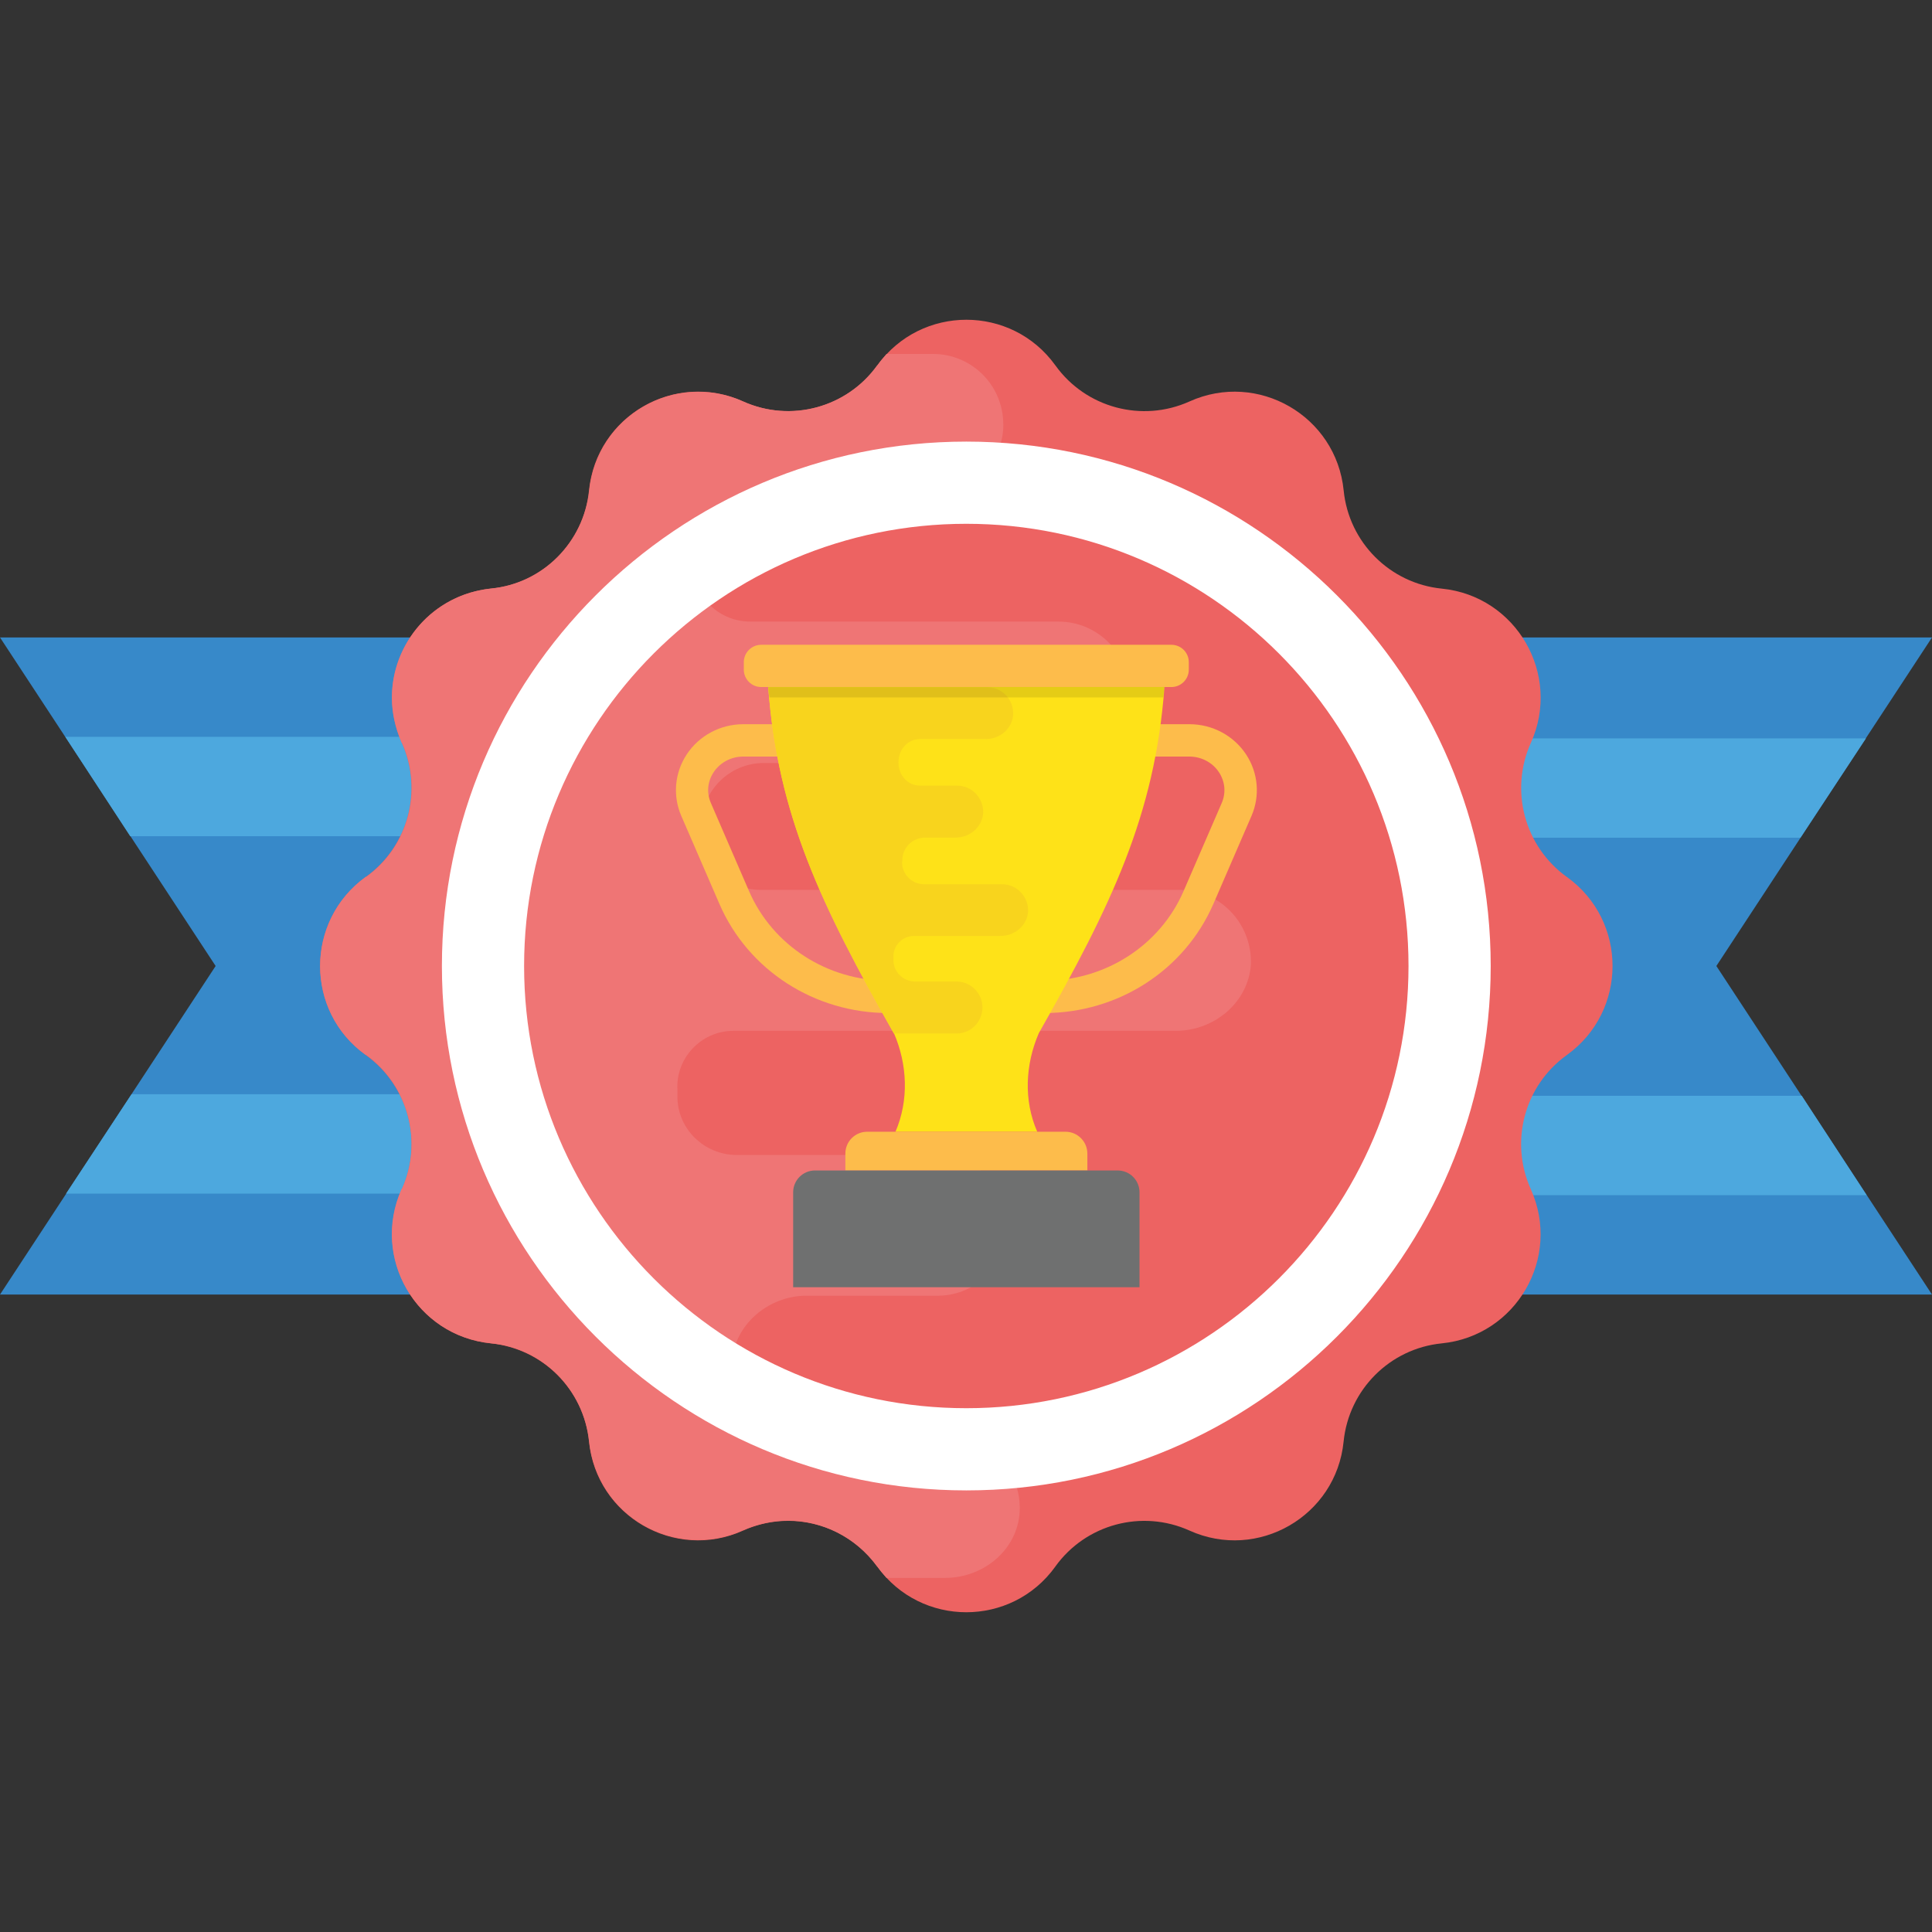 <?xml version="1.0" encoding="iso-8859-1"?>
<!-- Generator: Adobe Illustrator 19.0.0, SVG Export Plug-In . SVG Version: 6.00 Build 0)  -->
<svg version="1.1" id="Capa_1" xmlns="http://www.w3.org/2000/svg" xmlns:xlink="http://www.w3.org/1999/xlink" x="0px" y="0px"
	 viewBox="0 0 509.184 509.184" style="enable-background:new 0 0 509.184 509.184;" xml:space="preserve">
<rect x="0" y="0" width="509.184" height="509.184" fill="#333333" stroke="none"/>
<polygon style="fill:#3789C9;" points="0,341.184 144.336,341.184 144.336,168 0,168 56.832,254.592 "/>
<g>
	<polygon style="fill:#4DA8DE;" points="144.336,194.192 144.336,220.384 34.32,220.384 17.216,194.192 	"/>
	<polygon style="fill:#4DA8DE;" points="144.336,288.384 144.336,314.576 17.408,314.576 34.672,288.384 	"/>
</g>
<polygon style="fill:#3789C9;" points="509.184,168 364.848,168 364.848,341.184 509.184,341.184 452.352,254.592 "/>
<g>
	<polygon style="fill:#4DA8DE;" points="364.848,314.992 364.848,288.8 474.864,288.8 491.968,314.992 	"/>
	<polygon style="fill:#4DA8DE;" points="364.848,220.784 364.848,194.608 491.776,194.608 474.512,220.784 	"/>
</g>
<path style="fill:#ED6362;" d="M412.992,231.152l-0.08-0.048c-11.136-8.032-15.088-22.784-9.456-35.312l0.016-0.032
	c8.112-18-3.824-38.656-23.472-40.624c-13.68-1.36-24.512-12.192-25.872-25.872l0,0c-1.968-19.648-22.608-31.568-40.608-23.472
	l-0.032,0.016c-12.512,5.632-27.28,1.68-35.296-9.456l-0.064-0.08c-11.536-16-35.344-16-46.88,0l-0.064,0.08
	c-8.032,11.136-22.784,15.088-35.312,9.456l-0.016-0.016c-18.016-8.112-38.656,3.824-40.624,23.472
	c-1.36,13.68-12.192,24.512-25.872,25.872l0,0c-19.648,1.968-31.584,22.608-23.472,40.608l0.016,0.048
	c5.632,12.512,1.68,27.28-9.456,35.296l-0.08,0.064c-16,11.536-16,35.344,0,46.88l0.08,0.064
	c11.136,8.032,15.088,22.784,9.456,35.296l-0.016,0.032c-8.112,18,3.824,38.656,23.472,40.624
	c13.68,1.376,24.512,12.192,25.872,25.872l0,0c1.968,19.648,22.608,31.584,40.608,23.472l0.032-0.016
	c12.512-5.632,27.28-1.68,35.296,9.456l0.064,0.08c11.536,16,35.344,16,46.88,0l0.048-0.08c8.032-11.136,22.784-15.088,35.312-9.456
	l0.032,0.016c18,8.112,38.656-3.824,40.608-23.472c1.376-13.68,12.192-24.512,25.872-25.872l0,0
	c19.648-1.968,31.584-22.608,23.472-40.608l-0.016-0.048c-5.632-12.512-1.68-27.28,9.456-35.296l0.08-0.064
	C428.992,266.496,428.992,242.688,412.992,231.152z"/>
<path style="fill:#EF7575;" d="M329.68,254.224c-0.736,10-9.632,17.456-19.824,17.456H193.28c-8.544,0-15.28,7.28-14.736,15.632
	v1.456c-0.176,8.544,6.912,15.632,15.632,15.632h52.736c10.176,0,18.544,8.368,18.544,18.544s-8,18.368-18,18.544h-34.912
	c-10,0-19.088,7.632-19.648,17.632c-0.544,10.736,8,19.632,18.736,19.632h38.56c10.544,0,19.088,8.912,18.544,19.648
	c-0.544,10-9.456,17.456-19.632,17.456h-15.456c-0.72-0.912-1.632-1.824-2.368-2.912l-0.176-0.176c-5.632-7.632-14.368-12-23.456-12
	c-4,0-8,0.912-11.824,2.544c-4,1.824-8,2.544-11.824,2.544c-14.192,0-27.104-10.544-28.736-26
	c-1.456-13.632-12.192-24.544-25.824-25.824c-19.824-2-31.648-22.56-23.648-40.56l0.176-0.176c5.632-12.368,1.632-27.28-9.456-35.28
	h-0.144c-16-11.456-16-35.28,0-46.912h0.176c11.088-8,15.088-22.736,9.456-35.28l-0.176-0.176
	c-1.632-3.824-2.544-7.824-2.544-11.824c0-14.192,10.736-27.104,26.192-28.736c13.632-1.28,24.368-12.192,25.824-25.824
	c1.632-15.456,14.544-26,28.736-26c3.824,0,7.824,0.736,11.824,2.544c12.544,5.632,27.28,1.632,35.28-9.456l0.16-0.16
	c0.736-1.088,1.632-2,2.368-2.912h12.192c10.544,0,19.088,8.736,18.544,19.648c-0.544,10-9.456,17.456-19.456,17.456H197.84
	c-9.088,0-15.648,7.632-15.648,16.544c0,0,0,0,0,0.176s0,0.176,0,0.176c0,9.088,6.544,16.544,15.648,16.544h81.104
	c10.736,0,19.088,8.912,18.736,19.632c-0.72,10.192-9.632,17.632-19.824,17.632h-76.56c-9.088,0-16.544,7.456-16.368,16.544v0.176
	l-0.176,1.088c0,8.544,7.088,15.632,15.632,15.632H310.96C321.68,234.576,330.048,243.488,329.68,254.224z"/>
<path style="fill:#FFFFFF;" d="M254.672,116.384c-76.208,0-138.208,62-138.208,138.208s62,138.208,138.208,138.208
	s138.208-62,138.208-138.208C392.88,178.384,330.88,116.384,254.672,116.384z M254.672,371.136
	c-64.256,0-116.544-52.272-116.544-116.544S190.4,138.048,254.672,138.048s116.544,52.272,116.544,116.544
	S318.928,371.136,254.672,371.136z"/>
<path style="fill:#FDBC4B;" d="M275.216,266.992H234.16c-19.504,0-36.992-11.296-44.56-28.768l-10.048-23.2
	c-2.288-5.28-1.76-11.328,1.408-16.16c3.296-5.008,8.896-8,14.976-8H313.44c6.096,0,11.696,2.992,14.992,8
	c3.168,4.832,3.696,10.864,1.408,16.16l-10.048,23.2C312.192,255.712,294.704,266.992,275.216,266.992z M195.92,199.392
	c-3.216,0-6.144,1.552-7.856,4.16c-1.616,2.464-1.872,5.408-0.704,8.096l10.048,23.2c6.224,14.352,20.64,23.632,36.736,23.632H275.2
	c16.096,0,30.528-9.28,36.736-23.632l10.048-23.2c1.168-2.688,0.896-5.632-0.704-8.096c-1.712-2.608-4.656-4.16-7.856-4.16H195.92z"
	/>
<path style="fill:#FEE218;" d="M273.776,272.304c-3.568,8.272-4.032,17.712-0.4,25.984H236c3.568-8.288,3.168-17.712-0.4-25.984
	c-19.152-33.76-30.592-57.44-33.12-91.248h104.416C304.368,214.864,292.912,238.544,273.776,272.304z"/>
<path style="fill:#FDBC4B;" d="M280.816,298.272h-52.272c-3.168,0-5.744,2.576-5.744,5.744v4.464h63.776v-4.464
	C286.56,300.848,283.984,298.272,280.816,298.272z"/>
<path style="fill:#6F7070;" d="M294.56,308.48h-79.776c-3.168,0-5.744,2.576-5.744,5.744v25.024h91.28v-25.024
	C300.32,311.056,297.744,308.48,294.56,308.48z"/>
<path style="fill:#FDBC4B;" d="M308.72,169.936H200.624c-2.528,0-4.592,2.048-4.592,4.592v1.952c0,2.528,2.048,4.592,4.592,4.592
	H308.72c2.528,0,4.592-2.048,4.592-4.592v-1.952C313.312,171.984,311.264,169.936,308.72,169.936z"/>
<path style="fill:#F8D41D;" d="M258.928,265.504c0-3.744-3.072-6.816-6.816-6.816h-10.896c-3.216,0-5.824-2.608-5.744-5.744v-0.528
	c-0.208-3.072,2.272-5.744,5.408-5.744h22.8c3.744,0,7.024-2.736,7.28-6.416c0.128-3.936-2.944-7.216-6.88-7.216h-20.592
	c-3.136,0-5.744-2.608-5.744-5.744l0.064-0.4v-0.064c-0.064-3.344,2.672-6.08,6.016-6.08h8.016c3.744,0,7.024-2.736,7.28-6.48
	c0.128-3.936-2.944-7.216-6.88-7.216h-9.696c-3.344,0-5.744-2.736-5.744-6.08c0,0,0,0,0-0.064s0-0.064,0-0.064
	c0-3.28,2.4-6.08,5.744-6.08h17.312c3.68,0,6.96-2.736,7.152-6.416c0.208-4.016-2.944-7.216-6.816-7.216h-57.728
	c2.528,33.776,13.968,57.488,33.104,91.248c0,0,0.144,0,0.432,0c1.776,0,8.8,0,16.304,0
	C256,272.256,258.928,269.248,258.928,265.504z"/>
<path style="opacity:0.1;fill:#010101;enable-background:new    ;" d="M306.576,183.808c0.08-0.928,0.24-1.792,0.304-2.752h-104.4
	c0.064,0.944,0.224,1.808,0.304,2.752H306.576z"/>
<g>
</g>
<g>
</g>
<g>
</g>
<g>
</g>
<g>
</g>
<g>
</g>
<g>
</g>
<g>
</g>
<g>
</g>
<g>
</g>
<g>
</g>
<g>
</g>
<g>
</g>
<g>
</g>
<g>
</g>
</svg>
